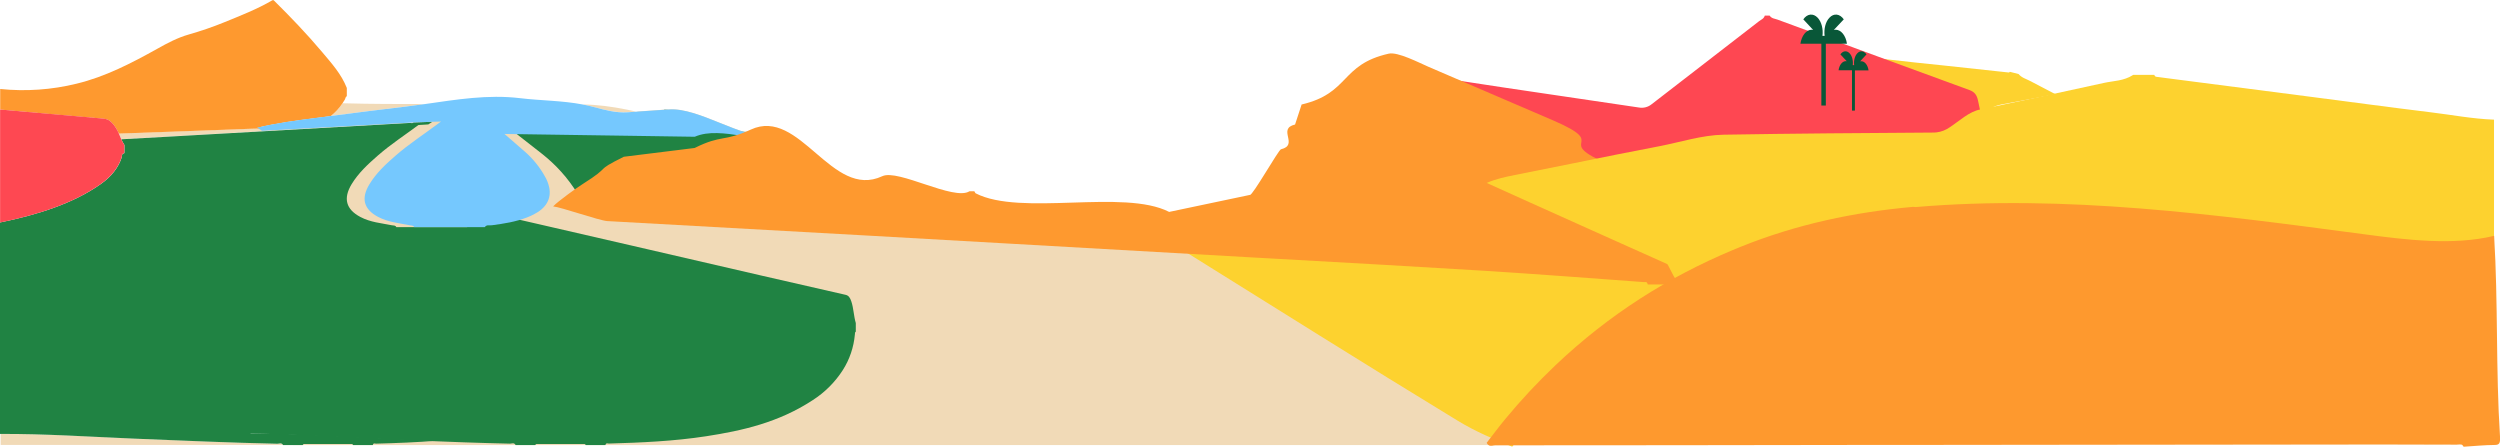 <?xml version="1.0" encoding="utf-8"?>
<!-- Generator: Adobe Illustrator 24.1.2, SVG Export Plug-In . SVG Version: 6.00 Build 0)  -->
<svg version="1.1" id="Layer_1" xmlns="http://www.w3.org/2000/svg" xmlns:xlink="http://www.w3.org/1999/xlink" x="0px" y="0px"
	 viewBox="0 0 2674.4 477.8" preserveAspectRatio="none" style="enable-background:new 0 0 2674.4 477.8;" xml:space="preserve">
<style type="text/css">
	.st0{fill:#F1DAB7;}
	.st1{fill:#208343;}
	.st2{fill:#FE992F;}
	.st3{fill:#FE4852;}
	.st4{fill:#75C8FE;}
	.st5{fill:#FDD22F;}
	.st6{fill:#FE4752;}
	.st7{fill:#FE992E;}
	.st8{fill:#095738;}
</style>
<path class="st0" d="M462.4,130.3c-1.4,0.9-2.8,1.9-4.3,2.8l10.3-0.6l3.4-2.5L462.4,130.3z"/>
<path class="st0" d="M327.1,134.9c-19,2.7-38.5,2-57.7,2.7l-142.3,5.2c0.9,2,1.7,4.1,2.6,6.1c18-1,36-2,53.9-3
	c85-4.8,170-9.6,255-14.5c1.2-0.1,2.6,0.8,3.6-0.5l-114.4,3.8C327.5,134.8,327.3,134.8,327.1,134.9z"/>
<path class="st0" d="M564.8,474.5c-32.3-0.7-64.6-1.9-96.8-3.2c-21.9,1.8-43.8,2.6-65.8,3.2c-1.2,0-2.7-1.1-3.5,1.4h172.1
	C569,473,566.8,474.6,564.8,474.5z"/>
<path class="st0" d="M643,474.9c-16.2,0-32.4,0-48.6,0c-0.9,0-2-0.4-2.7,1.1h54C645,474.4,644,474.9,643,474.9z"/>
<path class="st0" d="M671.4,120c13-0.9,26.1-1.8,39.1-2.7c0-0.1,0.1-0.2,0.2-0.3h5c31.9-2.1,76.9,30.9,108.8,28.9l-6,0.1
	c-60.7,0.9-134.4-34.1-195.1-34.2c3.7,0.7,7.3,1.5,11,2.5C646.4,117.4,658.5,120.9,671.4,120z"/>
<path class="st0" d="M2628.2,475.5c-26.6-0.2-53.1-0.2-79.7-0.2c-174.1,0.2-348.1,0.4-522.2,0.6L1983,476h651.1
	C2632.3,474.4,2630.2,475.5,2628.2,475.5z"/>
<path class="st0" d="M1600.7,473.7c9.3-8.6,18.4-17.5,28-25.7c23.2-20.1,48-39.1,74.3-57.1c-22-5-44-10.4-65.5-17.9
	c-110.4-38.5-220.6-78.2-330.8-117.4c-5-1.8-10.1-3.6-15.1-5.4l-44.9-1.6c-186.3-6.7-372.7-13.3-559-19.9
	c-277.5-237.4-265.3-9.3-398-13.9c-11.4-0.4-22.8-1.2-34.2-1.8c8.1-5.2,16.3-8.6,24.6-11.9c46-18.3,91.4-39.5,138.2-54.2l1.8-0.6
	l-83.7-0.9l-133.1,55.6c3.1,11.9-4.7,21.8-22.9,28.4c-3.3,1.2-6.7,2.3-10.2,3.3l34,5.6c57,9.4,114.1,18.9,171.2,28.3
	c57.3,9.5,114.6,19,171.8,28.5c41.5,6.9,82.9,13.7,124.4,20.4c4.4,0.7,6.7,3,8.7,7.3c3.3,7.3,3.5,15.6,6.5,22.9v9.2
	c-1.4,0.5-1.3,1.9-1.4,3.1c-1.7,13.5-7.8,26.6-18,38c-11.6,13-27,24.1-45.1,32.3c-50.7,23.8-104.4,32.5-158.7,38.5
	c-48.2,5.3-96.6,6.8-145.1,7.8c-1.6,0-3.8-1.1-4.8,1.5h1289.6C1602.1,475.4,1601.3,474.6,1600.7,473.7z"/>
<path class="st0" d="M375,474.9c-16.2,0-32.4,0-48.6,0c-0.9,0-2-0.4-2.7,1.1h54C377,474.5,376,474.9,375,474.9z"/>
<path class="st0" d="M353.5,124.1c27.1-3.5,54.1-7,81.3-10.2c6.6-0.8,13.2-1.7,19.8-2.6c-28.6,0-57.2,0-85.8-0.8h-2.4
	C362.8,115.7,358.5,120.3,353.5,124.1z"/>
<path class="st0" d="M296.8,474.6c-51.4-1.1-102.8-3.3-154.1-5.5c-47.3-2-94.7-5.2-142-5V476h302.1
	C301,473.1,298.8,474.6,296.8,474.6z"/>
<path class="st1" d="M402.2,474.6c21.9-0.6,43.9-1.4,65.8-3.2c-19.1-0.8-38.2-1.6-57.3-2.5c-47.5-2-95.1-5.4-142.6-5.2V144.6
	c4-0.5,8-1.1,11.9-1.3c57.2-3.3,114.4-6.6,171.7-9.8l6.5-0.4c1.4-0.9,2.8-1.9,4.3-2.8l-20.2,0.7c-1,1.3-2.4,0.5-3.6,0.5
	c-85,4.9-170,9.7-255,14.5c-18,1-36,2-53.9,3c0.9,2.1,2,4.1,3.3,6.1v8.7c-3.4,0.9-2.3,2.9-2.8,4.4c-3.4,10.6-10.6,20.3-22.2,28.5
	C79.2,217.2,41.6,229.5,0,238v-81.3l0,0v307.5h0.6c47.4-0.2,94.7,3,142.1,5c51.4,2.1,102.7,4.4,154.1,5.5c2,0,4.3-1.5,6,1.4h21
	c0.7-1.5,1.8-1.1,2.7-1.1c16.2,0,32.4,0,48.6,0c0.9,0,2-0.4,2.7,1.1h21C399.5,473.5,401,474.6,402.2,474.6z"/>
<path class="st1" d="M651.2,474.5c34.8-1,69.5-2.5,104.1-7.8c38.9-6,77.5-14.7,113.9-38.5c13-8.3,24.1-19.3,32.4-32.3
	c7.3-11.4,11.7-24.5,12.9-38c0.1-1.2,0-2.6,1-3.1v-9.2c-2.2-7.3-2.3-15.6-4.7-22.9c-1.4-4.4-3.1-6.6-6.2-7.3
	c-29.7-6.7-59.5-13.5-89.2-20.4c-41.1-9.5-82.2-19-123.3-28.5c-40.9-9.4-81.9-18.9-122.8-28.3l-24.4-5.6
	c-12.1,4.8-24.9,6.8-37.8,8.4c-2.5,0.3-5.5-0.9-7.4,2H424c-1-2.1-3-1.7-4.7-2c-11.4-2.3-23.1-3.2-33.8-8.9
	c-15.3-8.1-18.6-19.7-9.4-35c7.4-12.2,17.7-21.6,28.1-30.7c14.2-12.4,29.9-22.5,45.1-33.9l-10.3,0.6l-6.5,0.4
	c-57.2,3.3-114.5,6.6-171.7,9.8c-4,0.2-8,0.9-11.9,1.3v319.1c47.6-0.2,95.1,3.1,142.6,5.2c19.1,0.8,38.2,1.6,57.3,2.5
	c32.3,1.3,64.5,2.5,96.8,3.2c2,0,4.3-1.5,6,1.5h21c0.7-1.6,1.8-1.1,2.7-1.1c16.2,0,32.4,0,48.6,0c0.9,0,2-0.5,2.7,1.1h21
	C648.5,473.4,650,474.5,651.2,474.5z"/>
<path class="st1" d="M579.5,164.3c15.3,12,28.1,26.3,37.9,42.2c4.1,6.2,7,13,8.6,20.1l180.9-85.2l-267.3-8.3
	C554.8,145,567.1,154.7,579.5,164.3z"/>
<path class="st1" d="M710.5,117.3l5.1-0.3h-5C710.6,117.1,710.6,117.2,710.5,117.3z"/>
<path class="st2" d="M109.9,126.9c6.4,0.5,8.5,3,11,5.8c2.6,3,4.7,6.5,6.2,10.2l142.3-5.2c19.3-0.7,38.7,0,57.7-2.7
	c0.2,0,0.5-0.1,0.7-0.1l-52.7,1.8c21.1-5,42.3-7.8,63.5-10.5l14.9-1.9c5-3.8,9.3-8.5,12.8-13.7c0.9-1.3,1.8-2.7,2.6-4.1
	c0.7-1.2,0.6-2.9,2.1-3.6v-8.8c-5.9-15-16.4-26.5-26.3-38.3c-16.4-19.5-34-37.8-52-55.6h-1.2c-16.4,9.6-33.9,16.4-51.3,23.5
	c-12.5,5.1-25.3,9.5-38.3,13.2c-11.9,3.4-22.9,9.2-33.7,15.3C140.6,67.6,112.6,82.1,82,89.5C55.3,96.1,27.6,98,0.2,95.2
	c0,7.3,0,14.7,0,22C36.8,120.5,73.3,123.8,109.9,126.9z"/>
<path class="st3" d="M108,196.7c11.6-8.3,18.8-17.9,22.2-28.5c0.5-1.5-0.7-3.5,2.8-4.4V155c-1.3-1.9-2.3-4-3.3-6.1
	c-0.9-2-1.7-4.1-2.6-6.1c-1.5-3.7-3.6-7.1-6.2-10.2c-2.6-2.8-4.7-5.3-11-5.8c-36.6-3.1-73.1-6.4-109.6-9.6H0.1V238
	C41.6,229.5,79.2,217.2,108,196.7z"/>
<path class="st4" d="M353.5,124.1l-14.9,1.9c-21.2,2.7-42.4,5.5-63.5,10.5l5.2,3.4l162-8.9l20.2-0.7l9.3-0.3l-3.4,2.5
	c-15.2,11.4-30.9,21.5-45.1,33.9c-10.5,9.1-20.7,18.5-28.1,30.7c-9.3,15.3-6,26.9,9.4,35c10.7,5.6,22.4,6.6,33.8,8.9
	c1.7,0.4,3.7-0.1,4.7,2h75.5c1.9-2.9,4.9-1.7,7.4-2c12.9-1.7,25.7-3.7,37.8-8.4c2.5-1,4.9-2,7.3-3.3c13.1-6.6,18.7-16.5,16.5-28.4
	c-0.9-4.4-2.5-8.6-4.8-12.4c-5.5-9.8-12.6-18.6-21-26c-6.9-5.9-13.7-11.9-22.1-19.2l143.4,2.1l60.1,0.9
	c29.1-12.7,71.3,10.3,100.5-1.5l-19.1,1.2c-31.9,2-76.9-31-108.8-28.9l-5.1,0.3c-13,0.9-26.1,1.8-39.1,2.7
	c-12.9,0.9-25-2.6-37.1-5.8c-3.7-1-7.3-1.8-11-2.5c-22.3-4.3-44.9-4.1-67.3-6.8c-34.3-4.1-67.9,1.5-101.5,6.3
	c-6.6,0.9-13.2,1.8-19.8,2.6C407.6,117.1,380.6,120.6,353.5,124.1z"/>
<path class="st5" d="M1774.9,282.6c1.8,3.8,4.5,6.6,4.7,13.1h-38.8c-1.1-4.8-3.2-3.2-5-3.4c-71.2-5.6-142.5-11.7-213.8-16.6
	c-90.4-6.2-180.9-11.6-271.3-17.3c4.5,2.8,9,5.7,13.5,8.5c98.3,61.2,196.6,123.2,295.1,183.1c19.2,11.7,38.8,20,58.4,27.8
	c71.9-85.6,150.9-147.5,235.1-191.9c-33.5-16.8-66.9-33.7-100.4-50.7C1760,251,1767.5,266.8,1774.9,282.6z"/>
<path class="st5" d="M2089,102.4c2.2,10.3,4.6,20.5,7.1,30.7c4.7-0.6,9.3-2.1,13.3-4.7c10.3-6,19.9-14.5,31.4-16.6
	c19.3-3.6,38.7-7.3,58.1-11c-9.1-4.7-18.3-9.5-27.4-14.3c-4.1-2.2-8.7-3.2-12.1-7.3l-9.4-2.4c-0.5,0.9-1,0.7-1.6,0.7
	c-23.2-2.5-46.3-5-69.5-7.5c-19.2-2-38.3-3.9-57.5-6.2c-9.8-1.1-19.8-1.5-29.4-3.6l-0.4,1.4c29.7,10.3,59.3,20.5,89,30.7
	C2085.5,94.1,2087.8,96.7,2089,102.4z"/>
<path class="st6" d="M1712.4,177.3c32.7-6.3,65.5-12.5,98.2-18.5c24.3-4.5,48.4-12.1,73-12.5c79.1-1.3,158.3-1.8,237.5-2.3
	c1,0,1.9-0.1,2.8-0.2c-2.7-11.9-5.4-23.8-7.8-35.8c-1.3-6.6-3.9-9.7-9.3-11.7c-32.6-11.9-65.2-23.8-97.8-35.8
	c-35.8-13.1-71.6-26.3-107.4-39.5c-2.9-1.1-6.3-1-8.5-4.3h-5.2c-1,3.4-3.8,4.2-5.9,5.8c-38.3,29.7-76.7,59.2-115,88.9
	c-3.9,3.2-8.9,4.5-13.8,3.6c-64.4-9.7-128.8-18.8-193.1-28.8c-19.2-3-37.2,3.2-55.3,7.8C1574,121.7,1643.2,149.5,1712.4,177.3z"/>
<path class="st2" d="M743.1,158.3l-75.8,9.4c-33.6,16.8-10.9,8.3-44,29.2c-5.9,3.7-25.8,17.9-31.6,23.9c8.2,0.7,49.6,15.2,57.8,15.7
	c95.2,5.3,190.4,10.6,285.6,15.9c133.7,7.5,267.4,15.1,401.1,22.8l32.2,1.8c72.8,4.1,145.5,8.1,218.3,12.6
	c57.3,3.6,114.6,8,172,12.2c1.4,0.1,3.1-1,4,2.5h31.2c-0.2-4.8-2.3-6.8-3.8-9.6c-6-11.6-12-23.1-18-34.6
	c-31.4-14.5-62.8-28.9-94.2-43.3c-14.6-6.7-29.2-13.5-43.8-20.3c9.7-4.3,19.4-6.4,29.1-8.4c19.4-4,38.9-8,58.3-12
	c-63-27.2,3.2-20-59.8-47.2c-24.5-10.6-109.1-46.9-133.5-57.4c-10-4.3-32.9-16.3-42.6-14.1c-52,11.7-41.3,42.2-93.2,54.4l-7,21.4
	c-19.7,4.7,4.6,21.8-15.1,26.5c-2.6,0.6-30.6,50.1-33.2,48.8l-86.4,18.2c-48.5-24.9-158.6,5-207-19.9c-0.5-0.3-0.9-1.5-1.4-2.2h-5.2
	c-16.6,10.6-76.4-24.1-93.3-16.1c-54.2,25.3-88-74.2-140.6-49.9C774.1,152,772.2,143.8,743.1,158.3z"/>
<path class="st5" d="M2085.7,136.2c-4.2,2.9-8.9,4.8-13.9,5.4c-0.9,0.1-1.8,0.2-2.7,0.2c-75,0.5-150.2,1-225.2,2.3
	c-23.3,0.4-46.2,8-69.2,12.4c-31.1,6-62.1,12.1-93.2,18.5c-20.3,4.1-40.5,8.2-60.8,12.2c-10.1,2-20.2,4.1-30.3,8.5
	c15.2,6.9,30.4,13.8,45.6,20.6c32.7,14.7,65.4,29.3,98.2,44.1c28.1,12.6,56.1,25.2,84.2,37.7c3-1.4,6-2.8,9-4.2
	c62.7-28.3,127.1-43.3,192.6-49.8c1,0.2,2,0.2,3.1,0.2c166.9-15.8,333.8,9.1,500.8,33.9c45.6,6.8,98.8,14.2,144.1,1.9V128
	c-22.8-0.8-45.4-5.2-68-7.9c-44.1-5.4-88.2-11.4-132.3-17.1c-53.3-7-106.7-13.9-160-20.7c-1.2-0.2-2.5-0.1-3.1-2.2h-22.6
	c-10,6.6-20.8,6.3-31.3,8.6c-23.9,5.3-47.8,10.5-71.7,15.6c-20.2,4.3-40.3,8.5-60.6,12.8C2106.4,119.4,2096.4,129.2,2085.7,136.2z"
	/>
<path class="st7" d="M2674.4,467c-4.6-71.5-1.9-143.1-6.3-214.7h-0.1c-43.5,10.6-94.5,4.2-138.2-1.6
	c-160.2-21.3-320.4-42.8-480.5-29.2c-1,0-2-0.1-2.9-0.2c-62.8,5.6-124.6,18.6-184.8,42.9c-2.9,1.2-5.8,2.4-8.7,3.6
	c-67.8,28.5-131.3,68.2-189.1,123.1c-18.9,18-36.7,37-53.3,57.1c-6.9,8.3-13.4,17.1-20.1,25.7c0.4,0.9,1,1.7,1.8,2.3
	c2.3,1.8,5,0.4,7.3,0.4c127.8,0,255.7-0.2,383.5-0.4l43.3,0c174.1-0.2,348.1-0.4,522.2-0.6c26.6,0,53.1,0.1,79.7,0.2
	c1.9,0,4.1-1.1,5.9,0.5c0.6,0.5,1,1.1,1.3,1.8c11.1-0.7,22.2-1.8,33.4-1.9C2673.8,476,2674.8,474,2674.4,467z"/>
<path class="st8" d="M1975.8,46.8c-1.2-8.6-6.2-15-12.1-15c-0.6,0-1.2,0.1-1.9,0.2l10.6-11.3c-4.2-6-10.6-6.9-15.4-1.7
	c-4.2,4.4-6,12.1-5.1,19.4h-2.3c0.9-7.2-0.9-14.9-5.1-19.4c-4.9-5.2-11.3-4.3-15.4,1.7l10.5,11.3c-0.5-0.1-1-0.2-1.5-0.2
	c-5.9,0-10.8,6.4-12.1,15h22.4v66.1h4.8V46.8H1975.8z"/>
<path class="st8" d="M1998.9,75.3c-0.8-5.6-4-9.8-7.8-9.8c-0.4,0-0.8,0.1-1.2,0.1l6.8-7.4c-2.7-3.9-6.8-4.5-9.9-1.1
	c-2.7,2.9-3.9,7.9-3.3,12.6h-1.5c0.6-4.7-0.6-9.7-3.3-12.6c-3.1-3.4-7.3-2.8-9.9,1.1l6.8,7.3c-0.3-0.1-0.6-0.1-1-0.1
	c-3.8,0-7,4.2-7.8,9.8h14.4v43.1h3.1V75.3H1998.9z"/>
</svg>
